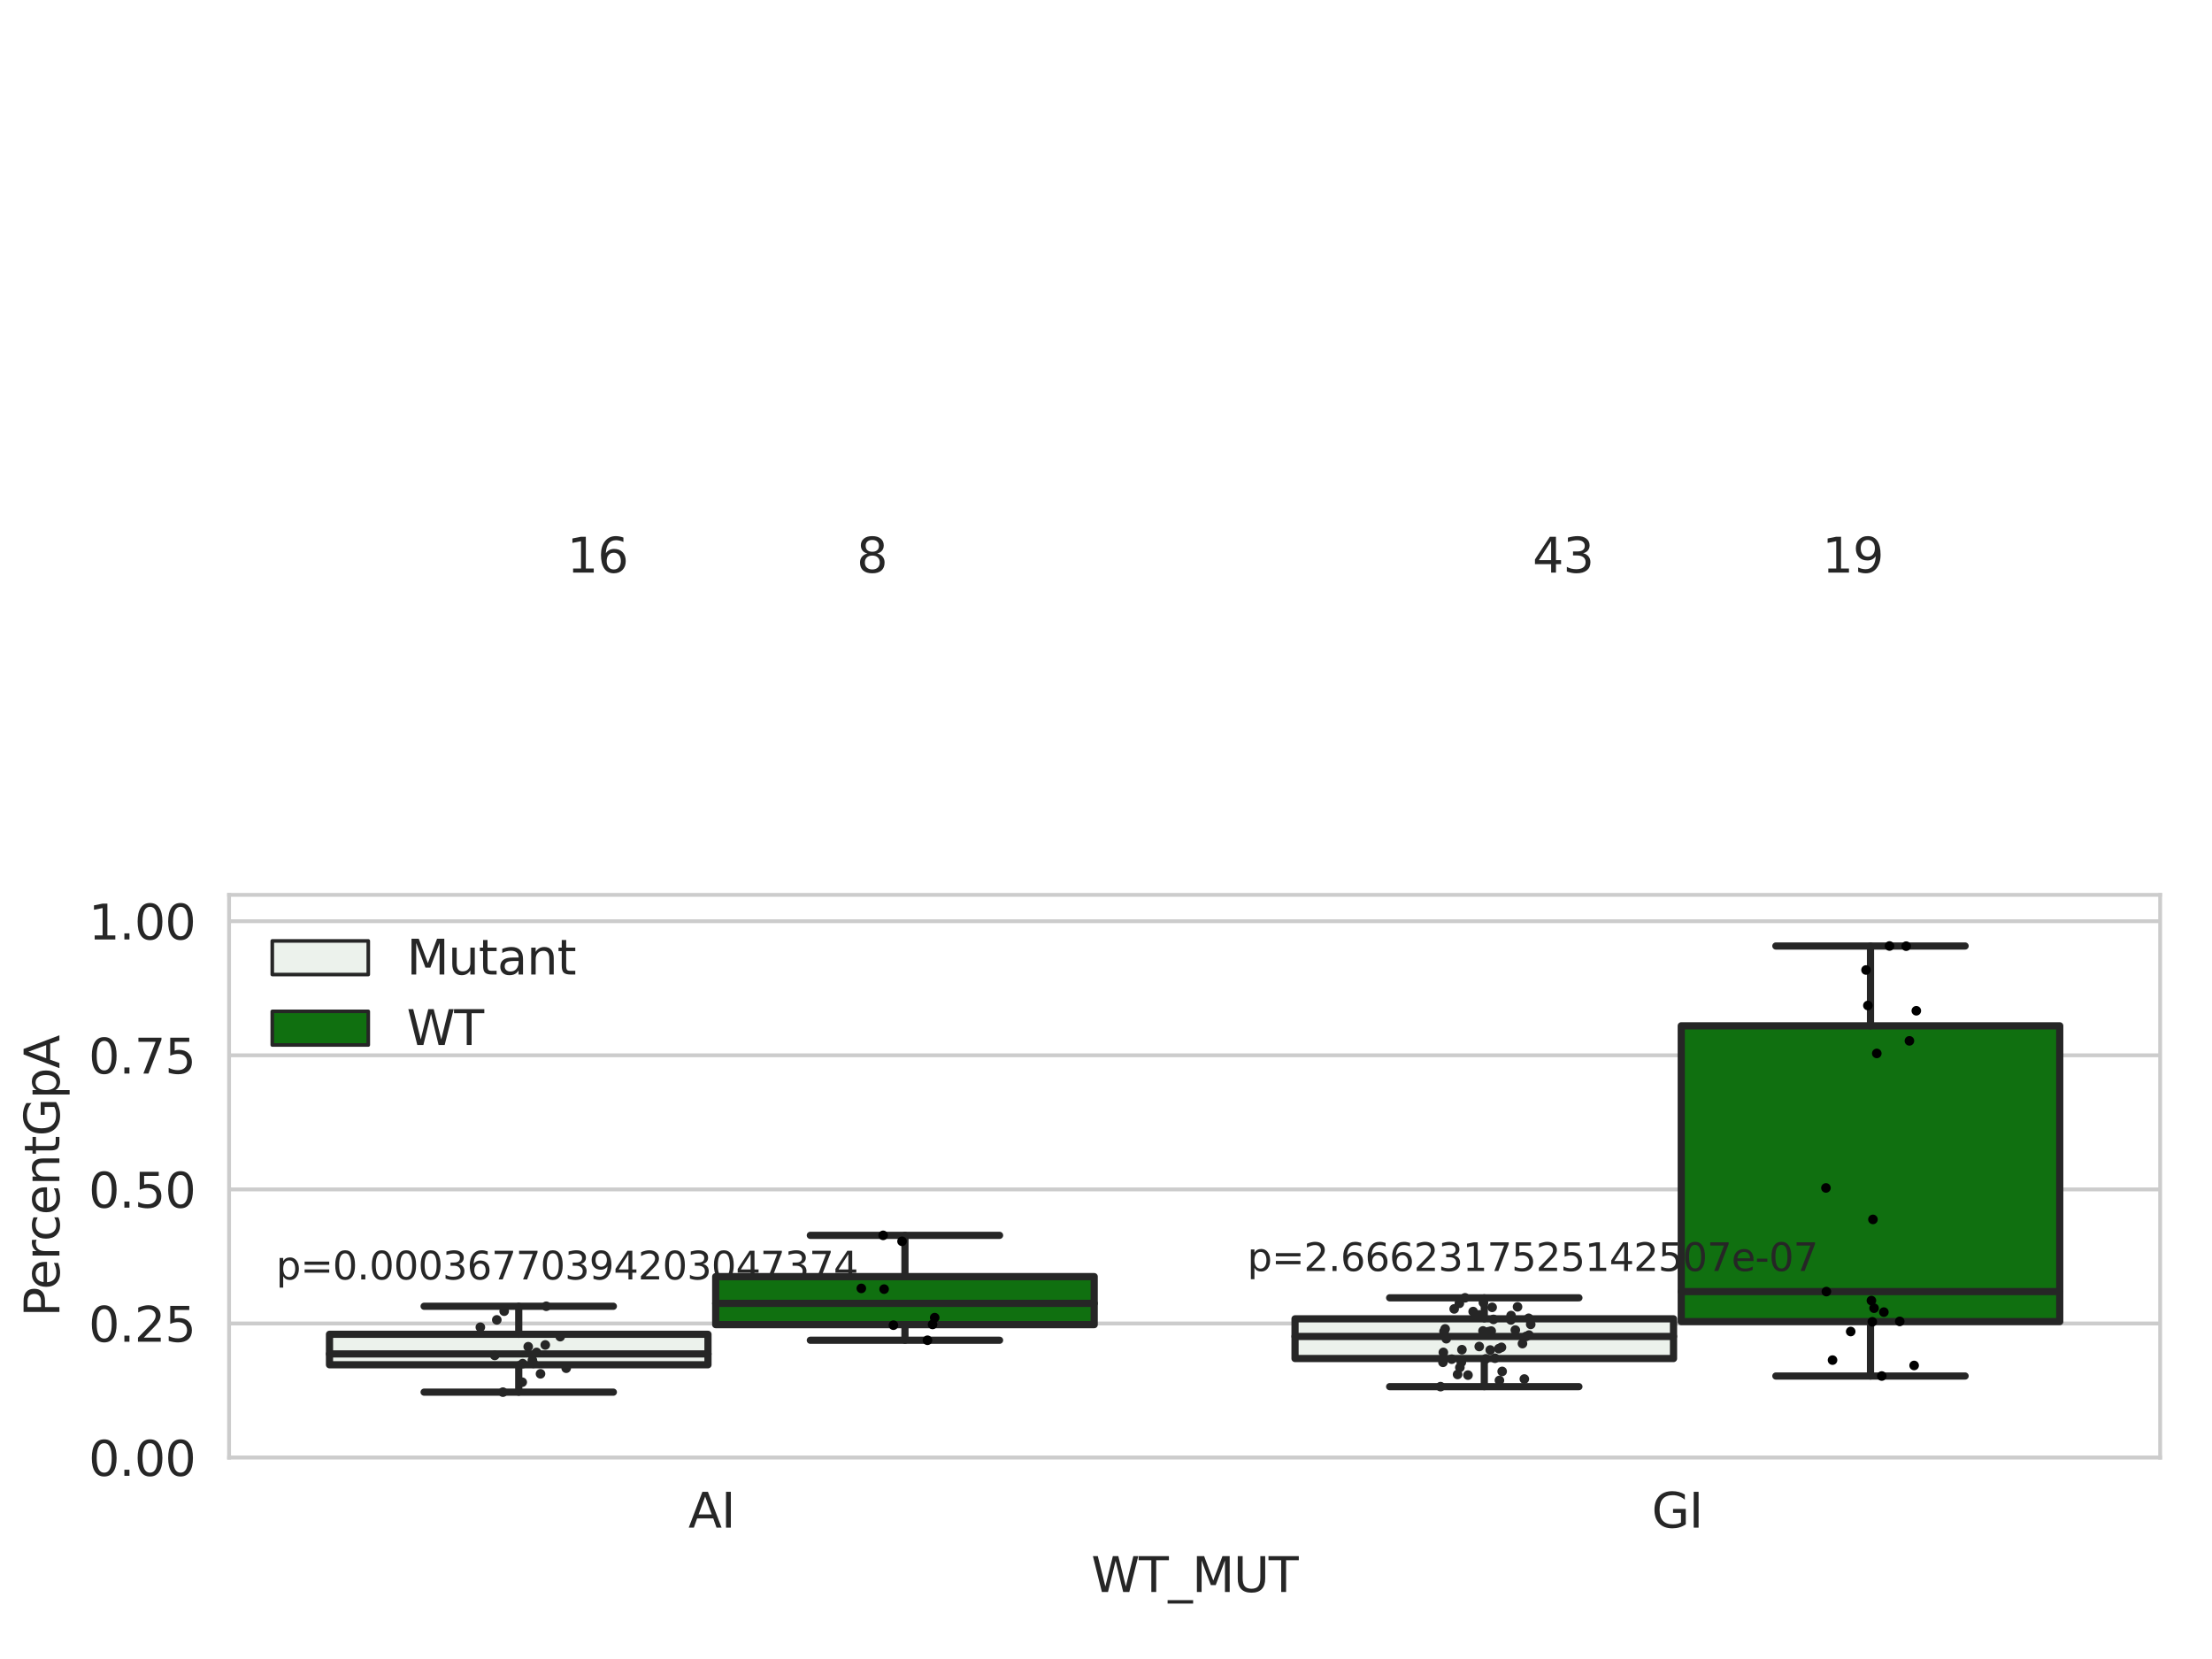 <?xml version="1.0" encoding="utf-8" standalone="no"?>
<!DOCTYPE svg PUBLIC "-//W3C//DTD SVG 1.1//EN"
  "http://www.w3.org/Graphics/SVG/1.1/DTD/svg11.dtd">
<svg xmlns:xlink="http://www.w3.org/1999/xlink" width="460.8pt" height="345.6pt" viewBox="0 0 460.8 345.6" xmlns="http://www.w3.org/2000/svg" version="1.1">
 <defs>
  <style type="text/css">*{stroke-linejoin: round; stroke-linecap: butt}</style>
 </defs>
 <g id="figure_1">
  <g id="patch_1">
   <path d="M 0 345.6 
L 460.8 345.6 
L 460.8 0 
L 0 0 
z
" style="fill: #ffffff"/>
  </g>
  <g id="axes_1">
   <g id="patch_2">
    <path d="M 47.72 303.64 
L 450 303.64 
L 450 186.413 
L 47.72 186.413 
z
" style="fill: #ffffff"/>
   </g>
   <g id="matplotlib.axis_1">
    <g id="xtick_1">
     <g id="text_1">
      <!-- AI -->
      <g style="fill: #262626" transform="translate(143.395 318.238)scale(0.1 -0.1)">
       <defs>
        <path id="DejaVuSans-41" d="M 2188 4044 
L 1331 1722 
L 3047 1722 
L 2188 4044 
z
M 1831 4666 
L 2547 4666 
L 4325 0 
L 3669 0 
L 3244 1197 
L 1141 1197 
L 716 0 
L 50 0 
L 1831 4666 
z
" transform="scale(0.016)"/>
        <path id="DejaVuSans-49" d="M 628 4666 
L 1259 4666 
L 1259 0 
L 628 0 
L 628 4666 
z
" transform="scale(0.016)"/>
       </defs>
       <use xlink:href="#DejaVuSans-41"/>
       <use xlink:href="#DejaVuSans-49" x="68.408"/>
      </g>
     </g>
    </g>
    <g id="xtick_2">
     <g id="text_2">
      <!-- GI -->
      <g style="fill: #262626" transform="translate(344.081 318.238)scale(0.1 -0.1)">
       <defs>
        <path id="DejaVuSans-47" d="M 3809 666 
L 3809 1919 
L 2778 1919 
L 2778 2438 
L 4434 2438 
L 4434 434 
Q 4069 175 3628 42 
Q 3188 -91 2688 -91 
Q 1594 -91 976 548 
Q 359 1188 359 2328 
Q 359 3472 976 4111 
Q 1594 4750 2688 4750 
Q 3144 4750 3555 4637 
Q 3966 4525 4313 4306 
L 4313 3634 
Q 3963 3931 3569 4081 
Q 3175 4231 2741 4231 
Q 1884 4231 1454 3753 
Q 1025 3275 1025 2328 
Q 1025 1384 1454 906 
Q 1884 428 2741 428 
Q 3075 428 3337 486 
Q 3600 544 3809 666 
z
" transform="scale(0.016)"/>
       </defs>
       <use xlink:href="#DejaVuSans-47"/>
       <use xlink:href="#DejaVuSans-49" x="77.49"/>
      </g>
     </g>
    </g>
    <g id="text_3">
     <!-- WT_MUT -->
     <g style="fill: #262626" transform="translate(227.335 331.638)scale(0.1 -0.1)">
      <defs>
       <path id="DejaVuSans-57" d="M 213 4666 
L 850 4666 
L 1831 722 
L 2809 4666 
L 3519 4666 
L 4500 722 
L 5478 4666 
L 6119 4666 
L 4947 0 
L 4153 0 
L 3169 4050 
L 2175 0 
L 1381 0 
L 213 4666 
z
" transform="scale(0.016)"/>
       <path id="DejaVuSans-54" d="M -19 4666 
L 3928 4666 
L 3928 4134 
L 2272 4134 
L 2272 0 
L 1638 0 
L 1638 4134 
L -19 4134 
L -19 4666 
z
" transform="scale(0.016)"/>
       <path id="DejaVuSans-5f" d="M 3263 -1063 
L 3263 -1509 
L -63 -1509 
L -63 -1063 
L 3263 -1063 
z
" transform="scale(0.016)"/>
       <path id="DejaVuSans-4d" d="M 628 4666 
L 1569 4666 
L 2759 1491 
L 3956 4666 
L 4897 4666 
L 4897 0 
L 4281 0 
L 4281 4097 
L 3078 897 
L 2444 897 
L 1241 4097 
L 1241 0 
L 628 0 
L 628 4666 
z
" transform="scale(0.016)"/>
       <path id="DejaVuSans-55" d="M 556 4666 
L 1191 4666 
L 1191 1831 
Q 1191 1081 1462 751 
Q 1734 422 2344 422 
Q 2950 422 3222 751 
Q 3494 1081 3494 1831 
L 3494 4666 
L 4128 4666 
L 4128 1753 
Q 4128 841 3676 375 
Q 3225 -91 2344 -91 
Q 1459 -91 1007 375 
Q 556 841 556 1753 
L 556 4666 
z
" transform="scale(0.016)"/>
      </defs>
      <use xlink:href="#DejaVuSans-57"/>
      <use xlink:href="#DejaVuSans-54" x="98.877"/>
      <use xlink:href="#DejaVuSans-5f" x="159.961"/>
      <use xlink:href="#DejaVuSans-4d" x="209.961"/>
      <use xlink:href="#DejaVuSans-55" x="296.24"/>
      <use xlink:href="#DejaVuSans-54" x="369.434"/>
     </g>
    </g>
   </g>
   <g id="matplotlib.axis_2">
    <g id="ytick_1">
     <g id="line2d_1">
      <path d="M 47.72 303.64 
L 450 303.64 
" clip-path="url(#pe03c19b12a)" style="fill: none; stroke: #cccccc; stroke-width: 0.8; stroke-linecap: round"/>
     </g>
     <g id="text_4">
      <!-- 0.00 -->
      <g style="fill: #262626" transform="translate(18.454 307.439)scale(0.1 -0.1)">
       <defs>
        <path id="DejaVuSans-30" d="M 2034 4250 
Q 1547 4250 1301 3770 
Q 1056 3291 1056 2328 
Q 1056 1369 1301 889 
Q 1547 409 2034 409 
Q 2525 409 2770 889 
Q 3016 1369 3016 2328 
Q 3016 3291 2770 3770 
Q 2525 4250 2034 4250 
z
M 2034 4750 
Q 2819 4750 3233 4129 
Q 3647 3509 3647 2328 
Q 3647 1150 3233 529 
Q 2819 -91 2034 -91 
Q 1250 -91 836 529 
Q 422 1150 422 2328 
Q 422 3509 836 4129 
Q 1250 4750 2034 4750 
z
" transform="scale(0.016)"/>
        <path id="DejaVuSans-2e" d="M 684 794 
L 1344 794 
L 1344 0 
L 684 0 
L 684 794 
z
" transform="scale(0.016)"/>
       </defs>
       <use xlink:href="#DejaVuSans-30"/>
       <use xlink:href="#DejaVuSans-2e" x="63.623"/>
       <use xlink:href="#DejaVuSans-30" x="95.41"/>
       <use xlink:href="#DejaVuSans-30" x="159.033"/>
      </g>
     </g>
    </g>
    <g id="ytick_2">
     <g id="line2d_2">
      <path d="M 47.72 275.707 
L 450 275.707 
" clip-path="url(#pe03c19b12a)" style="fill: none; stroke: #cccccc; stroke-width: 0.8; stroke-linecap: round"/>
     </g>
     <g id="text_5">
      <!-- 0.25 -->
      <g style="fill: #262626" transform="translate(18.454 279.506)scale(0.1 -0.1)">
       <defs>
        <path id="DejaVuSans-32" d="M 1228 531 
L 3431 531 
L 3431 0 
L 469 0 
L 469 531 
Q 828 903 1448 1529 
Q 2069 2156 2228 2338 
Q 2531 2678 2651 2914 
Q 2772 3150 2772 3378 
Q 2772 3750 2511 3984 
Q 2250 4219 1831 4219 
Q 1534 4219 1204 4116 
Q 875 4013 500 3803 
L 500 4441 
Q 881 4594 1212 4672 
Q 1544 4750 1819 4750 
Q 2544 4750 2975 4387 
Q 3406 4025 3406 3419 
Q 3406 3131 3298 2873 
Q 3191 2616 2906 2266 
Q 2828 2175 2409 1742 
Q 1991 1309 1228 531 
z
" transform="scale(0.016)"/>
        <path id="DejaVuSans-35" d="M 691 4666 
L 3169 4666 
L 3169 4134 
L 1269 4134 
L 1269 2991 
Q 1406 3038 1543 3061 
Q 1681 3084 1819 3084 
Q 2600 3084 3056 2656 
Q 3513 2228 3513 1497 
Q 3513 744 3044 326 
Q 2575 -91 1722 -91 
Q 1428 -91 1123 -41 
Q 819 9 494 109 
L 494 744 
Q 775 591 1075 516 
Q 1375 441 1709 441 
Q 2250 441 2565 725 
Q 2881 1009 2881 1497 
Q 2881 1984 2565 2268 
Q 2250 2553 1709 2553 
Q 1456 2553 1204 2497 
Q 953 2441 691 2322 
L 691 4666 
z
" transform="scale(0.016)"/>
       </defs>
       <use xlink:href="#DejaVuSans-30"/>
       <use xlink:href="#DejaVuSans-2e" x="63.623"/>
       <use xlink:href="#DejaVuSans-32" x="95.41"/>
       <use xlink:href="#DejaVuSans-35" x="159.033"/>
      </g>
     </g>
    </g>
    <g id="ytick_3">
     <g id="line2d_3">
      <path d="M 47.72 247.774 
L 450 247.774 
" clip-path="url(#pe03c19b12a)" style="fill: none; stroke: #cccccc; stroke-width: 0.8; stroke-linecap: round"/>
     </g>
     <g id="text_6">
      <!-- 0.50 -->
      <g style="fill: #262626" transform="translate(18.454 251.574)scale(0.1 -0.1)">
       <use xlink:href="#DejaVuSans-30"/>
       <use xlink:href="#DejaVuSans-2e" x="63.623"/>
       <use xlink:href="#DejaVuSans-35" x="95.41"/>
       <use xlink:href="#DejaVuSans-30" x="159.033"/>
      </g>
     </g>
    </g>
    <g id="ytick_4">
     <g id="line2d_4">
      <path d="M 47.72 219.842 
L 450 219.842 
" clip-path="url(#pe03c19b12a)" style="fill: none; stroke: #cccccc; stroke-width: 0.8; stroke-linecap: round"/>
     </g>
     <g id="text_7">
      <!-- 0.75 -->
      <g style="fill: #262626" transform="translate(18.454 223.641)scale(0.1 -0.1)">
       <defs>
        <path id="DejaVuSans-37" d="M 525 4666 
L 3525 4666 
L 3525 4397 
L 1831 0 
L 1172 0 
L 2766 4134 
L 525 4134 
L 525 4666 
z
" transform="scale(0.016)"/>
       </defs>
       <use xlink:href="#DejaVuSans-30"/>
       <use xlink:href="#DejaVuSans-2e" x="63.623"/>
       <use xlink:href="#DejaVuSans-37" x="95.41"/>
       <use xlink:href="#DejaVuSans-35" x="159.033"/>
      </g>
     </g>
    </g>
    <g id="ytick_5">
     <g id="line2d_5">
      <path d="M 47.72 191.909 
L 450 191.909 
" clip-path="url(#pe03c19b12a)" style="fill: none; stroke: #cccccc; stroke-width: 0.8; stroke-linecap: round"/>
     </g>
     <g id="text_8">
      <!-- 1.00 -->
      <g style="fill: #262626" transform="translate(18.454 195.708)scale(0.1 -0.1)">
       <defs>
        <path id="DejaVuSans-31" d="M 794 531 
L 1825 531 
L 1825 4091 
L 703 3866 
L 703 4441 
L 1819 4666 
L 2450 4666 
L 2450 531 
L 3481 531 
L 3481 0 
L 794 0 
L 794 531 
z
" transform="scale(0.016)"/>
       </defs>
       <use xlink:href="#DejaVuSans-31"/>
       <use xlink:href="#DejaVuSans-2e" x="63.623"/>
       <use xlink:href="#DejaVuSans-30" x="95.41"/>
       <use xlink:href="#DejaVuSans-30" x="159.033"/>
      </g>
     </g>
    </g>
    <g id="text_9">
     <!-- PercentGpA -->
     <g style="fill: #262626" transform="translate(12.375 274.303)rotate(-90)scale(0.1 -0.1)">
      <defs>
       <path id="DejaVuSans-50" d="M 1259 4147 
L 1259 2394 
L 2053 2394 
Q 2494 2394 2734 2622 
Q 2975 2850 2975 3272 
Q 2975 3691 2734 3919 
Q 2494 4147 2053 4147 
L 1259 4147 
z
M 628 4666 
L 2053 4666 
Q 2838 4666 3239 4311 
Q 3641 3956 3641 3272 
Q 3641 2581 3239 2228 
Q 2838 1875 2053 1875 
L 1259 1875 
L 1259 0 
L 628 0 
L 628 4666 
z
" transform="scale(0.016)"/>
       <path id="DejaVuSans-65" d="M 3597 1894 
L 3597 1613 
L 953 1613 
Q 991 1019 1311 708 
Q 1631 397 2203 397 
Q 2534 397 2845 478 
Q 3156 559 3463 722 
L 3463 178 
Q 3153 47 2828 -22 
Q 2503 -91 2169 -91 
Q 1331 -91 842 396 
Q 353 884 353 1716 
Q 353 2575 817 3079 
Q 1281 3584 2069 3584 
Q 2775 3584 3186 3129 
Q 3597 2675 3597 1894 
z
M 3022 2063 
Q 3016 2534 2758 2815 
Q 2500 3097 2075 3097 
Q 1594 3097 1305 2825 
Q 1016 2553 972 2059 
L 3022 2063 
z
" transform="scale(0.016)"/>
       <path id="DejaVuSans-72" d="M 2631 2963 
Q 2534 3019 2420 3045 
Q 2306 3072 2169 3072 
Q 1681 3072 1420 2755 
Q 1159 2438 1159 1844 
L 1159 0 
L 581 0 
L 581 3500 
L 1159 3500 
L 1159 2956 
Q 1341 3275 1631 3429 
Q 1922 3584 2338 3584 
Q 2397 3584 2469 3576 
Q 2541 3569 2628 3553 
L 2631 2963 
z
" transform="scale(0.016)"/>
       <path id="DejaVuSans-63" d="M 3122 3366 
L 3122 2828 
Q 2878 2963 2633 3030 
Q 2388 3097 2138 3097 
Q 1578 3097 1268 2742 
Q 959 2388 959 1747 
Q 959 1106 1268 751 
Q 1578 397 2138 397 
Q 2388 397 2633 464 
Q 2878 531 3122 666 
L 3122 134 
Q 2881 22 2623 -34 
Q 2366 -91 2075 -91 
Q 1284 -91 818 406 
Q 353 903 353 1747 
Q 353 2603 823 3093 
Q 1294 3584 2113 3584 
Q 2378 3584 2631 3529 
Q 2884 3475 3122 3366 
z
" transform="scale(0.016)"/>
       <path id="DejaVuSans-6e" d="M 3513 2113 
L 3513 0 
L 2938 0 
L 2938 2094 
Q 2938 2591 2744 2837 
Q 2550 3084 2163 3084 
Q 1697 3084 1428 2787 
Q 1159 2491 1159 1978 
L 1159 0 
L 581 0 
L 581 3500 
L 1159 3500 
L 1159 2956 
Q 1366 3272 1645 3428 
Q 1925 3584 2291 3584 
Q 2894 3584 3203 3211 
Q 3513 2838 3513 2113 
z
" transform="scale(0.016)"/>
       <path id="DejaVuSans-74" d="M 1172 4494 
L 1172 3500 
L 2356 3500 
L 2356 3053 
L 1172 3053 
L 1172 1153 
Q 1172 725 1289 603 
Q 1406 481 1766 481 
L 2356 481 
L 2356 0 
L 1766 0 
Q 1100 0 847 248 
Q 594 497 594 1153 
L 594 3053 
L 172 3053 
L 172 3500 
L 594 3500 
L 594 4494 
L 1172 4494 
z
" transform="scale(0.016)"/>
       <path id="DejaVuSans-70" d="M 1159 525 
L 1159 -1331 
L 581 -1331 
L 581 3500 
L 1159 3500 
L 1159 2969 
Q 1341 3281 1617 3432 
Q 1894 3584 2278 3584 
Q 2916 3584 3314 3078 
Q 3713 2572 3713 1747 
Q 3713 922 3314 415 
Q 2916 -91 2278 -91 
Q 1894 -91 1617 61 
Q 1341 213 1159 525 
z
M 3116 1747 
Q 3116 2381 2855 2742 
Q 2594 3103 2138 3103 
Q 1681 3103 1420 2742 
Q 1159 2381 1159 1747 
Q 1159 1113 1420 752 
Q 1681 391 2138 391 
Q 2594 391 2855 752 
Q 3116 1113 3116 1747 
z
" transform="scale(0.016)"/>
      </defs>
      <use xlink:href="#DejaVuSans-50"/>
      <use xlink:href="#DejaVuSans-65" x="56.678"/>
      <use xlink:href="#DejaVuSans-72" x="118.201"/>
      <use xlink:href="#DejaVuSans-63" x="157.064"/>
      <use xlink:href="#DejaVuSans-65" x="212.045"/>
      <use xlink:href="#DejaVuSans-6e" x="273.568"/>
      <use xlink:href="#DejaVuSans-74" x="336.947"/>
      <use xlink:href="#DejaVuSans-47" x="376.156"/>
      <use xlink:href="#DejaVuSans-70" x="453.646"/>
      <use xlink:href="#DejaVuSans-41" x="517.123"/>
     </g>
    </g>
   </g>
   <g id="patch_3">
    <path d="M 68.639 284.308 
L 147.485 284.308 
L 147.485 277.958 
L 68.639 277.958 
L 68.639 284.308 
z
" clip-path="url(#pe03c19b12a)" style="fill: #ecf2ec; stroke: #262626; stroke-width: 1.5; stroke-linejoin: miter"/>
   </g>
   <g id="patch_4">
    <path d="M 149.095 275.946 
L 227.941 275.946 
L 227.941 265.943 
L 149.095 265.943 
L 149.095 275.946 
z
" clip-path="url(#pe03c19b12a)" style="fill: #107010; stroke: #262626; stroke-width: 1.5; stroke-linejoin: miter"/>
   </g>
   <g id="patch_5">
    <path d="M 269.779 283.007 
L 348.625 283.007 
L 348.625 274.737 
L 269.779 274.737 
L 269.779 283.007 
z
" clip-path="url(#pe03c19b12a)" style="fill: #ecf2ec; stroke: #262626; stroke-width: 1.5; stroke-linejoin: miter"/>
   </g>
   <g id="patch_6">
    <path d="M 350.235 275.314 
L 429.081 275.314 
L 429.081 213.696 
L 350.235 213.696 
L 350.235 275.314 
z
" clip-path="url(#pe03c19b12a)" style="fill: #107010; stroke: #262626; stroke-width: 1.5; stroke-linejoin: miter"/>
   </g>
   <g id="patch_7">
    <path d="M 148.29 303.64 
L 148.29 303.64 
L 148.29 303.64 
L 148.29 303.64 
z
" clip-path="url(#pe03c19b12a)" style="fill: #ecf2ec; stroke: #262626; stroke-width: 0.75; stroke-linejoin: miter"/>
   </g>
   <g id="patch_8">
    <path d="M 148.29 303.64 
L 148.29 303.64 
L 148.29 303.64 
L 148.29 303.64 
z
" clip-path="url(#pe03c19b12a)" style="fill: #107010; stroke: #262626; stroke-width: 0.75; stroke-linejoin: miter"/>
   </g>
   <g id="PathCollection_1"/>
   <g id="PathCollection_2"/>
   <g id="line2d_6">
    <path d="M 108.062 284.308 
L 108.062 290.01 
" clip-path="url(#pe03c19b12a)" style="fill: none; stroke: #262626; stroke-width: 1.5; stroke-linecap: round"/>
   </g>
   <g id="line2d_7">
    <path d="M 108.062 277.958 
L 108.062 272.118 
" clip-path="url(#pe03c19b12a)" style="fill: none; stroke: #262626; stroke-width: 1.5; stroke-linecap: round"/>
   </g>
   <g id="line2d_8">
    <path d="M 88.35 290.01 
L 127.774 290.01 
" clip-path="url(#pe03c19b12a)" style="fill: none; stroke: #262626; stroke-width: 1.5; stroke-linecap: round"/>
   </g>
   <g id="line2d_9">
    <path d="M 88.35 272.118 
L 127.774 272.118 
" clip-path="url(#pe03c19b12a)" style="fill: none; stroke: #262626; stroke-width: 1.5; stroke-linecap: round"/>
   </g>
   <g id="line2d_10"/>
   <g id="line2d_11">
    <path d="M 188.518 275.946 
L 188.518 279.2 
" clip-path="url(#pe03c19b12a)" style="fill: none; stroke: #262626; stroke-width: 1.5; stroke-linecap: round"/>
   </g>
   <g id="line2d_12">
    <path d="M 188.518 265.943 
L 188.518 257.345 
" clip-path="url(#pe03c19b12a)" style="fill: none; stroke: #262626; stroke-width: 1.5; stroke-linecap: round"/>
   </g>
   <g id="line2d_13">
    <path d="M 168.806 279.2 
L 208.23 279.2 
" clip-path="url(#pe03c19b12a)" style="fill: none; stroke: #262626; stroke-width: 1.5; stroke-linecap: round"/>
   </g>
   <g id="line2d_14">
    <path d="M 168.806 257.345 
L 208.23 257.345 
" clip-path="url(#pe03c19b12a)" style="fill: none; stroke: #262626; stroke-width: 1.5; stroke-linecap: round"/>
   </g>
   <g id="line2d_15"/>
   <g id="line2d_16">
    <path d="M 309.202 283.007 
L 309.202 288.861 
" clip-path="url(#pe03c19b12a)" style="fill: none; stroke: #262626; stroke-width: 1.5; stroke-linecap: round"/>
   </g>
   <g id="line2d_17">
    <path d="M 309.202 274.737 
L 309.202 270.357 
" clip-path="url(#pe03c19b12a)" style="fill: none; stroke: #262626; stroke-width: 1.5; stroke-linecap: round"/>
   </g>
   <g id="line2d_18">
    <path d="M 289.49 288.861 
L 328.914 288.861 
" clip-path="url(#pe03c19b12a)" style="fill: none; stroke: #262626; stroke-width: 1.5; stroke-linecap: round"/>
   </g>
   <g id="line2d_19">
    <path d="M 289.49 270.357 
L 328.914 270.357 
" clip-path="url(#pe03c19b12a)" style="fill: none; stroke: #262626; stroke-width: 1.5; stroke-linecap: round"/>
   </g>
   <g id="line2d_20"/>
   <g id="line2d_21">
    <path d="M 389.658 275.314 
L 389.658 286.65 
" clip-path="url(#pe03c19b12a)" style="fill: none; stroke: #262626; stroke-width: 1.5; stroke-linecap: round"/>
   </g>
   <g id="line2d_22">
    <path d="M 389.658 213.696 
L 389.658 197.07 
" clip-path="url(#pe03c19b12a)" style="fill: none; stroke: #262626; stroke-width: 1.5; stroke-linecap: round"/>
   </g>
   <g id="line2d_23">
    <path d="M 369.946 286.65 
L 409.37 286.65 
" clip-path="url(#pe03c19b12a)" style="fill: none; stroke: #262626; stroke-width: 1.5; stroke-linecap: round"/>
   </g>
   <g id="line2d_24">
    <path d="M 369.946 197.07 
L 409.37 197.07 
" clip-path="url(#pe03c19b12a)" style="fill: none; stroke: #262626; stroke-width: 1.5; stroke-linecap: round"/>
   </g>
   <g id="line2d_25"/>
   <g id="line2d_26">
    <path d="M 68.639 282.048 
L 147.485 282.048 
" clip-path="url(#pe03c19b12a)" style="fill: none; stroke: #262626; stroke-width: 1.5; stroke-linecap: round"/>
   </g>
   <g id="line2d_27">
    <path d="M 149.095 271.518 
L 227.941 271.518 
" clip-path="url(#pe03c19b12a)" style="fill: none; stroke: #262626; stroke-width: 1.5; stroke-linecap: round"/>
   </g>
   <g id="line2d_28">
    <path d="M 269.779 278.404 
L 348.625 278.404 
" clip-path="url(#pe03c19b12a)" style="fill: none; stroke: #262626; stroke-width: 1.5; stroke-linecap: round"/>
   </g>
   <g id="line2d_29">
    <path d="M 350.235 269.062 
L 429.081 269.062 
" clip-path="url(#pe03c19b12a)" style="fill: none; stroke: #262626; stroke-width: 1.5; stroke-linecap: round"/>
   </g>
   <g id="patch_9">
    <path d="M 47.72 303.64 
L 47.72 186.413 
" style="fill: none; stroke: #cccccc; stroke-width: 0.8; stroke-linejoin: miter; stroke-linecap: square"/>
   </g>
   <g id="patch_10">
    <path d="M 450 303.64 
L 450 186.413 
" style="fill: none; stroke: #cccccc; stroke-width: 0.8; stroke-linejoin: miter; stroke-linecap: square"/>
   </g>
   <g id="patch_11">
    <path d="M 47.72 303.64 
L 450 303.64 
" style="fill: none; stroke: #cccccc; stroke-width: 0.8; stroke-linejoin: miter; stroke-linecap: square"/>
   </g>
   <g id="patch_12">
    <path d="M 47.72 186.413 
L 450 186.413 
" style="fill: none; stroke: #cccccc; stroke-width: 0.8; stroke-linejoin: miter; stroke-linecap: square"/>
   </g>
   <g id="PathCollection_3">
    <defs>
     <path id="C0_0_49090e64e6" d="M 0 1 
C 0.265 1 0.52 0.895 0.707 0.707 
C 0.895 0.52 1 0.265 1 -0 
C 1 -0.265 0.895 -0.52 0.707 -0.707 
C 0.52 -0.895 0.265 -1 0 -1 
C -0.265 -1 -0.52 -0.895 -0.707 -0.707 
C -0.895 -0.52 -1 -0.265 -1 0 
C -1 0.265 -0.895 0.52 -0.707 0.707 
C -0.52 0.895 -0.265 1 0 1 
z
"/>
    </defs>
    <g clip-path="url(#pe03c19b12a)">
     <use xlink:href="#C0_0_49090e64e6" x="117.952" y="285.024" style="fill: #262626"/>
    </g>
    <g clip-path="url(#pe03c19b12a)">
     <use xlink:href="#C0_0_49090e64e6" x="111.108" y="284.013" style="fill: #262626"/>
    </g>
    <g clip-path="url(#pe03c19b12a)">
     <use xlink:href="#C0_0_49090e64e6" x="103.067" y="282.36" style="fill: #262626"/>
    </g>
    <g clip-path="url(#pe03c19b12a)">
     <use xlink:href="#C0_0_49090e64e6" x="108.79" y="287.939" style="fill: #262626"/>
    </g>
    <g clip-path="url(#pe03c19b12a)">
     <use xlink:href="#C0_0_49090e64e6" x="110.038" y="280.544" style="fill: #262626"/>
    </g>
    <g clip-path="url(#pe03c19b12a)">
     <use xlink:href="#C0_0_49090e64e6" x="111.779" y="281.737" style="fill: #262626"/>
    </g>
    <g clip-path="url(#pe03c19b12a)">
     <use xlink:href="#C0_0_49090e64e6" x="100.067" y="276.484" style="fill: #262626"/>
    </g>
    <g clip-path="url(#pe03c19b12a)">
     <use xlink:href="#C0_0_49090e64e6" x="110.906" y="283.364" style="fill: #262626"/>
    </g>
    <g clip-path="url(#pe03c19b12a)">
     <use xlink:href="#C0_0_49090e64e6" x="113.591" y="280.178" style="fill: #262626"/>
    </g>
    <g clip-path="url(#pe03c19b12a)">
     <use xlink:href="#C0_0_49090e64e6" x="112.597" y="286.193" style="fill: #262626"/>
    </g>
    <g clip-path="url(#pe03c19b12a)">
     <use xlink:href="#C0_0_49090e64e6" x="105.029" y="273.143" style="fill: #262626"/>
    </g>
    <g clip-path="url(#pe03c19b12a)">
     <use xlink:href="#C0_0_49090e64e6" x="116.704" y="278.449" style="fill: #262626"/>
    </g>
    <g clip-path="url(#pe03c19b12a)">
     <use xlink:href="#C0_0_49090e64e6" x="103.493" y="274.955" style="fill: #262626"/>
    </g>
    <g clip-path="url(#pe03c19b12a)">
     <use xlink:href="#C0_0_49090e64e6" x="113.795" y="272.118" style="fill: #262626"/>
    </g>
    <g clip-path="url(#pe03c19b12a)">
     <use xlink:href="#C0_0_49090e64e6" x="108.876" y="284.069" style="fill: #262626"/>
    </g>
    <g clip-path="url(#pe03c19b12a)">
     <use xlink:href="#C0_0_49090e64e6" x="104.768" y="290.01" style="fill: #262626"/>
    </g>
   </g>
   <g id="PathCollection_4">
    <defs>
     <path id="C1_0_5681e89062" d="M 0 1 
C 0.265 1 0.52 0.895 0.707 0.707 
C 0.895 0.52 1 0.265 1 -0 
C 1 -0.265 0.895 -0.52 0.707 -0.707 
C 0.52 -0.895 0.265 -1 0 -1 
C -0.265 -1 -0.52 -0.895 -0.707 -0.707 
C -0.895 -0.52 -1 -0.265 -1 0 
C -1 0.265 -0.895 0.52 -0.707 0.707 
C -0.52 0.895 -0.265 1 0 1 
z
"/>
    </defs>
    <g clip-path="url(#pe03c19b12a)">
     <use xlink:href="#C1_0_5681e89062" x="194.269" y="275.908"/>
    </g>
    <g clip-path="url(#pe03c19b12a)">
     <use xlink:href="#C1_0_5681e89062" x="186.115" y="276.061"/>
    </g>
    <g clip-path="url(#pe03c19b12a)">
     <use xlink:href="#C1_0_5681e89062" x="184.176" y="268.549"/>
    </g>
    <g clip-path="url(#pe03c19b12a)">
     <use xlink:href="#C1_0_5681e89062" x="179.429" y="268.396"/>
    </g>
    <g clip-path="url(#pe03c19b12a)">
     <use xlink:href="#C1_0_5681e89062" x="183.975" y="257.345"/>
    </g>
    <g clip-path="url(#pe03c19b12a)">
     <use xlink:href="#C1_0_5681e89062" x="187.911" y="258.585"/>
    </g>
    <g clip-path="url(#pe03c19b12a)">
     <use xlink:href="#C1_0_5681e89062" x="193.208" y="279.2"/>
    </g>
    <g clip-path="url(#pe03c19b12a)">
     <use xlink:href="#C1_0_5681e89062" x="194.717" y="274.487"/>
    </g>
   </g>
   <g id="PathCollection_5">
    <defs>
     <path id="C2_0_6bbe2fc267" d="M 0 1 
C 0.265 1 0.52 0.895 0.707 0.707 
C 0.895 0.52 1 0.265 1 -0 
C 1 -0.265 0.895 -0.52 0.707 -0.707 
C 0.52 -0.895 0.265 -1 0 -1 
C -0.265 -1 -0.52 -0.895 -0.707 -0.707 
C -0.895 -0.52 -1 -0.265 -1 0 
C -1 0.265 -0.895 0.52 -0.707 0.707 
C -0.52 0.895 -0.265 1 0 1 
z
"/>
    </defs>
    <g clip-path="url(#pe03c19b12a)">
     <use xlink:href="#C2_0_6bbe2fc267" x="301.166" y="278.463" style="fill: #262626"/>
    </g>
    <g clip-path="url(#pe03c19b12a)">
     <use xlink:href="#C2_0_6bbe2fc267" x="312.928" y="285.688" style="fill: #262626"/>
    </g>
    <g clip-path="url(#pe03c19b12a)">
     <use xlink:href="#C2_0_6bbe2fc267" x="318.449" y="274.62" style="fill: #262626"/>
    </g>
    <g clip-path="url(#pe03c19b12a)">
     <use xlink:href="#C2_0_6bbe2fc267" x="310.102" y="277.414" style="fill: #262626"/>
    </g>
    <g clip-path="url(#pe03c19b12a)">
     <use xlink:href="#C2_0_6bbe2fc267" x="312.782" y="280.674" style="fill: #262626"/>
    </g>
    <g clip-path="url(#pe03c19b12a)">
     <use xlink:href="#C2_0_6bbe2fc267" x="318.876" y="275.89" style="fill: #262626"/>
    </g>
    <g clip-path="url(#pe03c19b12a)">
     <use xlink:href="#C2_0_6bbe2fc267" x="312.356" y="287.57" style="fill: #262626"/>
    </g>
    <g clip-path="url(#pe03c19b12a)">
     <use xlink:href="#C2_0_6bbe2fc267" x="300.812" y="277.366" style="fill: #262626"/>
    </g>
    <g clip-path="url(#pe03c19b12a)">
     <use xlink:href="#C2_0_6bbe2fc267" x="304.424" y="283.806" style="fill: #262626"/>
    </g>
    <g clip-path="url(#pe03c19b12a)">
     <use xlink:href="#C2_0_6bbe2fc267" x="314.784" y="274.056" style="fill: #262626"/>
    </g>
    <g clip-path="url(#pe03c19b12a)">
     <use xlink:href="#C2_0_6bbe2fc267" x="304.117" y="284.873" style="fill: #262626"/>
    </g>
    <g clip-path="url(#pe03c19b12a)">
     <use xlink:href="#C2_0_6bbe2fc267" x="315.668" y="277.079" style="fill: #262626"/>
    </g>
    <g clip-path="url(#pe03c19b12a)">
     <use xlink:href="#C2_0_6bbe2fc267" x="309.529" y="283.07" style="fill: #262626"/>
    </g>
    <g clip-path="url(#pe03c19b12a)">
     <use xlink:href="#C2_0_6bbe2fc267" x="317.903" y="278.404" style="fill: #262626"/>
    </g>
    <g clip-path="url(#pe03c19b12a)">
     <use xlink:href="#C2_0_6bbe2fc267" x="304.545" y="281.165" style="fill: #262626"/>
    </g>
    <g clip-path="url(#pe03c19b12a)">
     <use xlink:href="#C2_0_6bbe2fc267" x="308.153" y="280.503" style="fill: #262626"/>
    </g>
    <g clip-path="url(#pe03c19b12a)">
     <use xlink:href="#C2_0_6bbe2fc267" x="317.157" y="279.896" style="fill: #262626"/>
    </g>
    <g clip-path="url(#pe03c19b12a)">
     <use xlink:href="#C2_0_6bbe2fc267" x="316.13" y="272.239" style="fill: #262626"/>
    </g>
    <g clip-path="url(#pe03c19b12a)">
     <use xlink:href="#C2_0_6bbe2fc267" x="312.224" y="280.954" style="fill: #262626"/>
    </g>
    <g clip-path="url(#pe03c19b12a)">
     <use xlink:href="#C2_0_6bbe2fc267" x="305.809" y="286.463" style="fill: #262626"/>
    </g>
    <g clip-path="url(#pe03c19b12a)">
     <use xlink:href="#C2_0_6bbe2fc267" x="307.89" y="274.257" style="fill: #262626"/>
    </g>
    <g clip-path="url(#pe03c19b12a)">
     <use xlink:href="#C2_0_6bbe2fc267" x="301.287" y="278.88" style="fill: #262626"/>
    </g>
    <g clip-path="url(#pe03c19b12a)">
     <use xlink:href="#C2_0_6bbe2fc267" x="309.02" y="271.371" style="fill: #262626"/>
    </g>
    <g clip-path="url(#pe03c19b12a)">
     <use xlink:href="#C2_0_6bbe2fc267" x="306.885" y="273.223" style="fill: #262626"/>
    </g>
    <g clip-path="url(#pe03c19b12a)">
     <use xlink:href="#C2_0_6bbe2fc267" x="300.091" y="288.861" style="fill: #262626"/>
    </g>
    <g clip-path="url(#pe03c19b12a)">
     <use xlink:href="#C2_0_6bbe2fc267" x="308.155" y="273.903" style="fill: #262626"/>
    </g>
    <g clip-path="url(#pe03c19b12a)">
     <use xlink:href="#C2_0_6bbe2fc267" x="310.443" y="281.231" style="fill: #262626"/>
    </g>
    <g clip-path="url(#pe03c19b12a)">
     <use xlink:href="#C2_0_6bbe2fc267" x="301.049" y="276.834" style="fill: #262626"/>
    </g>
    <g clip-path="url(#pe03c19b12a)">
     <use xlink:href="#C2_0_6bbe2fc267" x="310.84" y="272.343" style="fill: #262626"/>
    </g>
    <g clip-path="url(#pe03c19b12a)">
     <use xlink:href="#C2_0_6bbe2fc267" x="314.74" y="274.97" style="fill: #262626"/>
    </g>
    <g clip-path="url(#pe03c19b12a)">
     <use xlink:href="#C2_0_6bbe2fc267" x="305.194" y="270.357" style="fill: #262626"/>
    </g>
    <g clip-path="url(#pe03c19b12a)">
     <use xlink:href="#C2_0_6bbe2fc267" x="302.419" y="283.139" style="fill: #262626"/>
    </g>
    <g clip-path="url(#pe03c19b12a)">
     <use xlink:href="#C2_0_6bbe2fc267" x="304.01" y="271.516" style="fill: #262626"/>
    </g>
    <g clip-path="url(#pe03c19b12a)">
     <use xlink:href="#C2_0_6bbe2fc267" x="308.936" y="277.26" style="fill: #262626"/>
    </g>
    <g clip-path="url(#pe03c19b12a)">
     <use xlink:href="#C2_0_6bbe2fc267" x="302.932" y="272.671" style="fill: #262626"/>
    </g>
    <g clip-path="url(#pe03c19b12a)">
     <use xlink:href="#C2_0_6bbe2fc267" x="317.546" y="287.271" style="fill: #262626"/>
    </g>
    <g clip-path="url(#pe03c19b12a)">
     <use xlink:href="#C2_0_6bbe2fc267" x="300.675" y="281.729" style="fill: #262626"/>
    </g>
    <g clip-path="url(#pe03c19b12a)">
     <use xlink:href="#C2_0_6bbe2fc267" x="311.427" y="282.945" style="fill: #262626"/>
    </g>
    <g clip-path="url(#pe03c19b12a)">
     <use xlink:href="#C2_0_6bbe2fc267" x="300.598" y="283.794" style="fill: #262626"/>
    </g>
    <g clip-path="url(#pe03c19b12a)">
     <use xlink:href="#C2_0_6bbe2fc267" x="311.122" y="274.854" style="fill: #262626"/>
    </g>
    <g clip-path="url(#pe03c19b12a)">
     <use xlink:href="#C2_0_6bbe2fc267" x="303.642" y="286.323" style="fill: #262626"/>
    </g>
    <g clip-path="url(#pe03c19b12a)">
     <use xlink:href="#C2_0_6bbe2fc267" x="310.644" y="277.292" style="fill: #262626"/>
    </g>
    <g clip-path="url(#pe03c19b12a)">
     <use xlink:href="#C2_0_6bbe2fc267" x="318.51" y="278.123" style="fill: #262626"/>
    </g>
   </g>
   <g id="PathCollection_6">
    <defs>
     <path id="C3_0_d7d91f6261" d="M 0 1 
C 0.265 1 0.52 0.895 0.707 0.707 
C 0.895 0.52 1 0.265 1 -0 
C 1 -0.265 0.895 -0.52 0.707 -0.707 
C 0.52 -0.895 0.265 -1 0 -1 
C -0.265 -1 -0.52 -0.895 -0.707 -0.707 
C -0.895 -0.52 -1 -0.265 -1 0 
C -1 0.265 -0.895 0.52 -0.707 0.707 
C -0.52 0.895 -0.265 1 0 1 
z
"/>
    </defs>
    <g clip-path="url(#pe03c19b12a)">
     <use xlink:href="#C3_0_d7d91f6261" x="390.968" y="219.446"/>
    </g>
    <g clip-path="url(#pe03c19b12a)">
     <use xlink:href="#C3_0_d7d91f6261" x="385.535" y="277.382"/>
    </g>
    <g clip-path="url(#pe03c19b12a)">
     <use xlink:href="#C3_0_d7d91f6261" x="389.117" y="209.464"/>
    </g>
    <g clip-path="url(#pe03c19b12a)">
     <use xlink:href="#C3_0_d7d91f6261" x="392.442" y="273.338"/>
    </g>
    <g clip-path="url(#pe03c19b12a)">
     <use xlink:href="#C3_0_d7d91f6261" x="390.405" y="272.517"/>
    </g>
    <g clip-path="url(#pe03c19b12a)">
     <use xlink:href="#C3_0_d7d91f6261" x="389.85" y="270.934"/>
    </g>
    <g clip-path="url(#pe03c19b12a)">
     <use xlink:href="#C3_0_d7d91f6261" x="398.749" y="284.449"/>
    </g>
    <g clip-path="url(#pe03c19b12a)">
     <use xlink:href="#C3_0_d7d91f6261" x="390.169" y="254.026"/>
    </g>
    <g clip-path="url(#pe03c19b12a)">
     <use xlink:href="#C3_0_d7d91f6261" x="395.751" y="275.269"/>
    </g>
    <g clip-path="url(#pe03c19b12a)">
     <use xlink:href="#C3_0_d7d91f6261" x="390.039" y="275.359"/>
    </g>
    <g clip-path="url(#pe03c19b12a)">
     <use xlink:href="#C3_0_d7d91f6261" x="380.379" y="247.468"/>
    </g>
    <g clip-path="url(#pe03c19b12a)">
     <use xlink:href="#C3_0_d7d91f6261" x="399.204" y="210.562"/>
    </g>
    <g clip-path="url(#pe03c19b12a)">
     <use xlink:href="#C3_0_d7d91f6261" x="381.748" y="283.335"/>
    </g>
    <g clip-path="url(#pe03c19b12a)">
     <use xlink:href="#C3_0_d7d91f6261" x="393.618" y="197.07"/>
    </g>
    <g clip-path="url(#pe03c19b12a)">
     <use xlink:href="#C3_0_d7d91f6261" x="397.09" y="197.104"/>
    </g>
    <g clip-path="url(#pe03c19b12a)">
     <use xlink:href="#C3_0_d7d91f6261" x="388.728" y="202.07"/>
    </g>
    <g clip-path="url(#pe03c19b12a)">
     <use xlink:href="#C3_0_d7d91f6261" x="397.768" y="216.829"/>
    </g>
    <g clip-path="url(#pe03c19b12a)">
     <use xlink:href="#C3_0_d7d91f6261" x="392.005" y="286.65"/>
    </g>
    <g clip-path="url(#pe03c19b12a)">
     <use xlink:href="#C3_0_d7d91f6261" x="380.469" y="269.062"/>
    </g>
   </g>
   <g id="text_10">
    <!-- 16 -->
    <g style="fill: #262626" transform="translate(118.119 119.283)scale(0.1 -0.1)">
     <defs>
      <path id="DejaVuSans-36" d="M 2113 2584 
Q 1688 2584 1439 2293 
Q 1191 2003 1191 1497 
Q 1191 994 1439 701 
Q 1688 409 2113 409 
Q 2538 409 2786 701 
Q 3034 994 3034 1497 
Q 3034 2003 2786 2293 
Q 2538 2584 2113 2584 
z
M 3366 4563 
L 3366 3988 
Q 3128 4100 2886 4159 
Q 2644 4219 2406 4219 
Q 1781 4219 1451 3797 
Q 1122 3375 1075 2522 
Q 1259 2794 1537 2939 
Q 1816 3084 2150 3084 
Q 2853 3084 3261 2657 
Q 3669 2231 3669 1497 
Q 3669 778 3244 343 
Q 2819 -91 2113 -91 
Q 1303 -91 875 529 
Q 447 1150 447 2328 
Q 447 3434 972 4092 
Q 1497 4750 2381 4750 
Q 2619 4750 2861 4703 
Q 3103 4656 3366 4563 
z
" transform="scale(0.016)"/>
     </defs>
     <use xlink:href="#DejaVuSans-31"/>
     <use xlink:href="#DejaVuSans-36" x="63.623"/>
    </g>
   </g>
   <g id="text_11">
    <!-- p=0.00036770394203047374 -->
    <g style="fill: #262626" transform="translate(57.511 266.531)scale(0.08 -0.08)">
     <defs>
      <path id="DejaVuSans-3d" d="M 678 2906 
L 4684 2906 
L 4684 2381 
L 678 2381 
L 678 2906 
z
M 678 1631 
L 4684 1631 
L 4684 1100 
L 678 1100 
L 678 1631 
z
" transform="scale(0.016)"/>
      <path id="DejaVuSans-33" d="M 2597 2516 
Q 3050 2419 3304 2112 
Q 3559 1806 3559 1356 
Q 3559 666 3084 287 
Q 2609 -91 1734 -91 
Q 1441 -91 1130 -33 
Q 819 25 488 141 
L 488 750 
Q 750 597 1062 519 
Q 1375 441 1716 441 
Q 2309 441 2620 675 
Q 2931 909 2931 1356 
Q 2931 1769 2642 2001 
Q 2353 2234 1838 2234 
L 1294 2234 
L 1294 2753 
L 1863 2753 
Q 2328 2753 2575 2939 
Q 2822 3125 2822 3475 
Q 2822 3834 2567 4026 
Q 2313 4219 1838 4219 
Q 1578 4219 1281 4162 
Q 984 4106 628 3988 
L 628 4550 
Q 988 4650 1302 4700 
Q 1616 4750 1894 4750 
Q 2613 4750 3031 4423 
Q 3450 4097 3450 3541 
Q 3450 3153 3228 2886 
Q 3006 2619 2597 2516 
z
" transform="scale(0.016)"/>
      <path id="DejaVuSans-39" d="M 703 97 
L 703 672 
Q 941 559 1184 500 
Q 1428 441 1663 441 
Q 2288 441 2617 861 
Q 2947 1281 2994 2138 
Q 2813 1869 2534 1725 
Q 2256 1581 1919 1581 
Q 1219 1581 811 2004 
Q 403 2428 403 3163 
Q 403 3881 828 4315 
Q 1253 4750 1959 4750 
Q 2769 4750 3195 4129 
Q 3622 3509 3622 2328 
Q 3622 1225 3098 567 
Q 2575 -91 1691 -91 
Q 1453 -91 1209 -44 
Q 966 3 703 97 
z
M 1959 2075 
Q 2384 2075 2632 2365 
Q 2881 2656 2881 3163 
Q 2881 3666 2632 3958 
Q 2384 4250 1959 4250 
Q 1534 4250 1286 3958 
Q 1038 3666 1038 3163 
Q 1038 2656 1286 2365 
Q 1534 2075 1959 2075 
z
" transform="scale(0.016)"/>
      <path id="DejaVuSans-34" d="M 2419 4116 
L 825 1625 
L 2419 1625 
L 2419 4116 
z
M 2253 4666 
L 3047 4666 
L 3047 1625 
L 3713 1625 
L 3713 1100 
L 3047 1100 
L 3047 0 
L 2419 0 
L 2419 1100 
L 313 1100 
L 313 1709 
L 2253 4666 
z
" transform="scale(0.016)"/>
     </defs>
     <use xlink:href="#DejaVuSans-70"/>
     <use xlink:href="#DejaVuSans-3d" x="63.477"/>
     <use xlink:href="#DejaVuSans-30" x="147.266"/>
     <use xlink:href="#DejaVuSans-2e" x="210.889"/>
     <use xlink:href="#DejaVuSans-30" x="242.676"/>
     <use xlink:href="#DejaVuSans-30" x="306.299"/>
     <use xlink:href="#DejaVuSans-30" x="369.922"/>
     <use xlink:href="#DejaVuSans-33" x="433.545"/>
     <use xlink:href="#DejaVuSans-36" x="497.168"/>
     <use xlink:href="#DejaVuSans-37" x="560.791"/>
     <use xlink:href="#DejaVuSans-37" x="624.414"/>
     <use xlink:href="#DejaVuSans-30" x="688.037"/>
     <use xlink:href="#DejaVuSans-33" x="751.66"/>
     <use xlink:href="#DejaVuSans-39" x="815.283"/>
     <use xlink:href="#DejaVuSans-34" x="878.906"/>
     <use xlink:href="#DejaVuSans-32" x="942.529"/>
     <use xlink:href="#DejaVuSans-30" x="1006.152"/>
     <use xlink:href="#DejaVuSans-33" x="1069.775"/>
     <use xlink:href="#DejaVuSans-30" x="1133.398"/>
     <use xlink:href="#DejaVuSans-34" x="1197.021"/>
     <use xlink:href="#DejaVuSans-37" x="1260.645"/>
     <use xlink:href="#DejaVuSans-33" x="1324.268"/>
     <use xlink:href="#DejaVuSans-37" x="1387.891"/>
     <use xlink:href="#DejaVuSans-34" x="1451.514"/>
    </g>
   </g>
   <g id="text_12">
    <!-- 8 -->
    <g style="fill: #262626" transform="translate(178.461 119.283)scale(0.1 -0.1)">
     <defs>
      <path id="DejaVuSans-38" d="M 2034 2216 
Q 1584 2216 1326 1975 
Q 1069 1734 1069 1313 
Q 1069 891 1326 650 
Q 1584 409 2034 409 
Q 2484 409 2743 651 
Q 3003 894 3003 1313 
Q 3003 1734 2745 1975 
Q 2488 2216 2034 2216 
z
M 1403 2484 
Q 997 2584 770 2862 
Q 544 3141 544 3541 
Q 544 4100 942 4425 
Q 1341 4750 2034 4750 
Q 2731 4750 3128 4425 
Q 3525 4100 3525 3541 
Q 3525 3141 3298 2862 
Q 3072 2584 2669 2484 
Q 3125 2378 3379 2068 
Q 3634 1759 3634 1313 
Q 3634 634 3220 271 
Q 2806 -91 2034 -91 
Q 1263 -91 848 271 
Q 434 634 434 1313 
Q 434 1759 690 2068 
Q 947 2378 1403 2484 
z
M 1172 3481 
Q 1172 3119 1398 2916 
Q 1625 2713 2034 2713 
Q 2441 2713 2670 2916 
Q 2900 3119 2900 3481 
Q 2900 3844 2670 4047 
Q 2441 4250 2034 4250 
Q 1625 4250 1398 4047 
Q 1172 3844 1172 3481 
z
" transform="scale(0.016)"/>
     </defs>
     <use xlink:href="#DejaVuSans-38"/>
    </g>
   </g>
   <g id="text_13">
    <!-- 43 -->
    <g style="fill: #262626" transform="translate(319.259 119.283)scale(0.1 -0.1)">
     <use xlink:href="#DejaVuSans-34"/>
     <use xlink:href="#DejaVuSans-33" x="63.623"/>
    </g>
   </g>
   <g id="text_14">
    <!-- p=2.6662317525142507e-07 -->
    <g style="fill: #262626" transform="translate(259.837 264.77)scale(0.08 -0.08)">
     <defs>
      <path id="DejaVuSans-2d" d="M 313 2009 
L 1997 2009 
L 1997 1497 
L 313 1497 
L 313 2009 
z
" transform="scale(0.016)"/>
     </defs>
     <use xlink:href="#DejaVuSans-70"/>
     <use xlink:href="#DejaVuSans-3d" x="63.477"/>
     <use xlink:href="#DejaVuSans-32" x="147.266"/>
     <use xlink:href="#DejaVuSans-2e" x="210.889"/>
     <use xlink:href="#DejaVuSans-36" x="242.676"/>
     <use xlink:href="#DejaVuSans-36" x="306.299"/>
     <use xlink:href="#DejaVuSans-36" x="369.922"/>
     <use xlink:href="#DejaVuSans-32" x="433.545"/>
     <use xlink:href="#DejaVuSans-33" x="497.168"/>
     <use xlink:href="#DejaVuSans-31" x="560.791"/>
     <use xlink:href="#DejaVuSans-37" x="624.414"/>
     <use xlink:href="#DejaVuSans-35" x="688.037"/>
     <use xlink:href="#DejaVuSans-32" x="751.66"/>
     <use xlink:href="#DejaVuSans-35" x="815.283"/>
     <use xlink:href="#DejaVuSans-31" x="878.906"/>
     <use xlink:href="#DejaVuSans-34" x="942.529"/>
     <use xlink:href="#DejaVuSans-32" x="1006.152"/>
     <use xlink:href="#DejaVuSans-35" x="1069.775"/>
     <use xlink:href="#DejaVuSans-30" x="1133.398"/>
     <use xlink:href="#DejaVuSans-37" x="1197.021"/>
     <use xlink:href="#DejaVuSans-65" x="1260.645"/>
     <use xlink:href="#DejaVuSans-2d" x="1322.168"/>
     <use xlink:href="#DejaVuSans-30" x="1358.252"/>
     <use xlink:href="#DejaVuSans-37" x="1421.875"/>
    </g>
   </g>
   <g id="text_15">
    <!-- 19 -->
    <g style="fill: #262626" transform="translate(379.601 119.283)scale(0.1 -0.1)">
     <use xlink:href="#DejaVuSans-31"/>
     <use xlink:href="#DejaVuSans-39" x="63.623"/>
    </g>
   </g>
   <g id="legend_1">
    <g id="patch_13">
     <path d="M 56.72 203.011 
L 76.72 203.011 
L 76.72 196.011 
L 56.72 196.011 
z
" style="fill: #ecf2ec; stroke: #262626; stroke-width: 0.75; stroke-linejoin: miter"/>
    </g>
    <g id="text_16">
     <!-- Mutant -->
     <g style="fill: #262626" transform="translate(84.72 203.011)scale(0.1 -0.1)">
      <defs>
       <path id="DejaVuSans-75" d="M 544 1381 
L 544 3500 
L 1119 3500 
L 1119 1403 
Q 1119 906 1312 657 
Q 1506 409 1894 409 
Q 2359 409 2629 706 
Q 2900 1003 2900 1516 
L 2900 3500 
L 3475 3500 
L 3475 0 
L 2900 0 
L 2900 538 
Q 2691 219 2414 64 
Q 2138 -91 1772 -91 
Q 1169 -91 856 284 
Q 544 659 544 1381 
z
M 1991 3584 
L 1991 3584 
z
" transform="scale(0.016)"/>
       <path id="DejaVuSans-61" d="M 2194 1759 
Q 1497 1759 1228 1600 
Q 959 1441 959 1056 
Q 959 750 1161 570 
Q 1363 391 1709 391 
Q 2188 391 2477 730 
Q 2766 1069 2766 1631 
L 2766 1759 
L 2194 1759 
z
M 3341 1997 
L 3341 0 
L 2766 0 
L 2766 531 
Q 2569 213 2275 61 
Q 1981 -91 1556 -91 
Q 1019 -91 701 211 
Q 384 513 384 1019 
Q 384 1609 779 1909 
Q 1175 2209 1959 2209 
L 2766 2209 
L 2766 2266 
Q 2766 2663 2505 2880 
Q 2244 3097 1772 3097 
Q 1472 3097 1187 3025 
Q 903 2953 641 2809 
L 641 3341 
Q 956 3463 1253 3523 
Q 1550 3584 1831 3584 
Q 2591 3584 2966 3190 
Q 3341 2797 3341 1997 
z
" transform="scale(0.016)"/>
      </defs>
      <use xlink:href="#DejaVuSans-4d"/>
      <use xlink:href="#DejaVuSans-75" x="86.279"/>
      <use xlink:href="#DejaVuSans-74" x="149.658"/>
      <use xlink:href="#DejaVuSans-61" x="188.867"/>
      <use xlink:href="#DejaVuSans-6e" x="250.146"/>
      <use xlink:href="#DejaVuSans-74" x="313.525"/>
     </g>
    </g>
    <g id="patch_14">
     <path d="M 56.72 217.689 
L 76.72 217.689 
L 76.72 210.689 
L 56.72 210.689 
z
" style="fill: #107010; stroke: #262626; stroke-width: 0.75; stroke-linejoin: miter"/>
    </g>
    <g id="text_17">
     <!-- WT -->
     <g style="fill: #262626" transform="translate(84.72 217.689)scale(0.1 -0.1)">
      <use xlink:href="#DejaVuSans-57"/>
      <use xlink:href="#DejaVuSans-54" x="98.877"/>
     </g>
    </g>
   </g>
  </g>
 </g>
 <defs>
  <clipPath id="pe03c19b12a">
   <rect x="47.72" y="186.413" width="402.28" height="117.227"/>
  </clipPath>
 </defs>
</svg>
